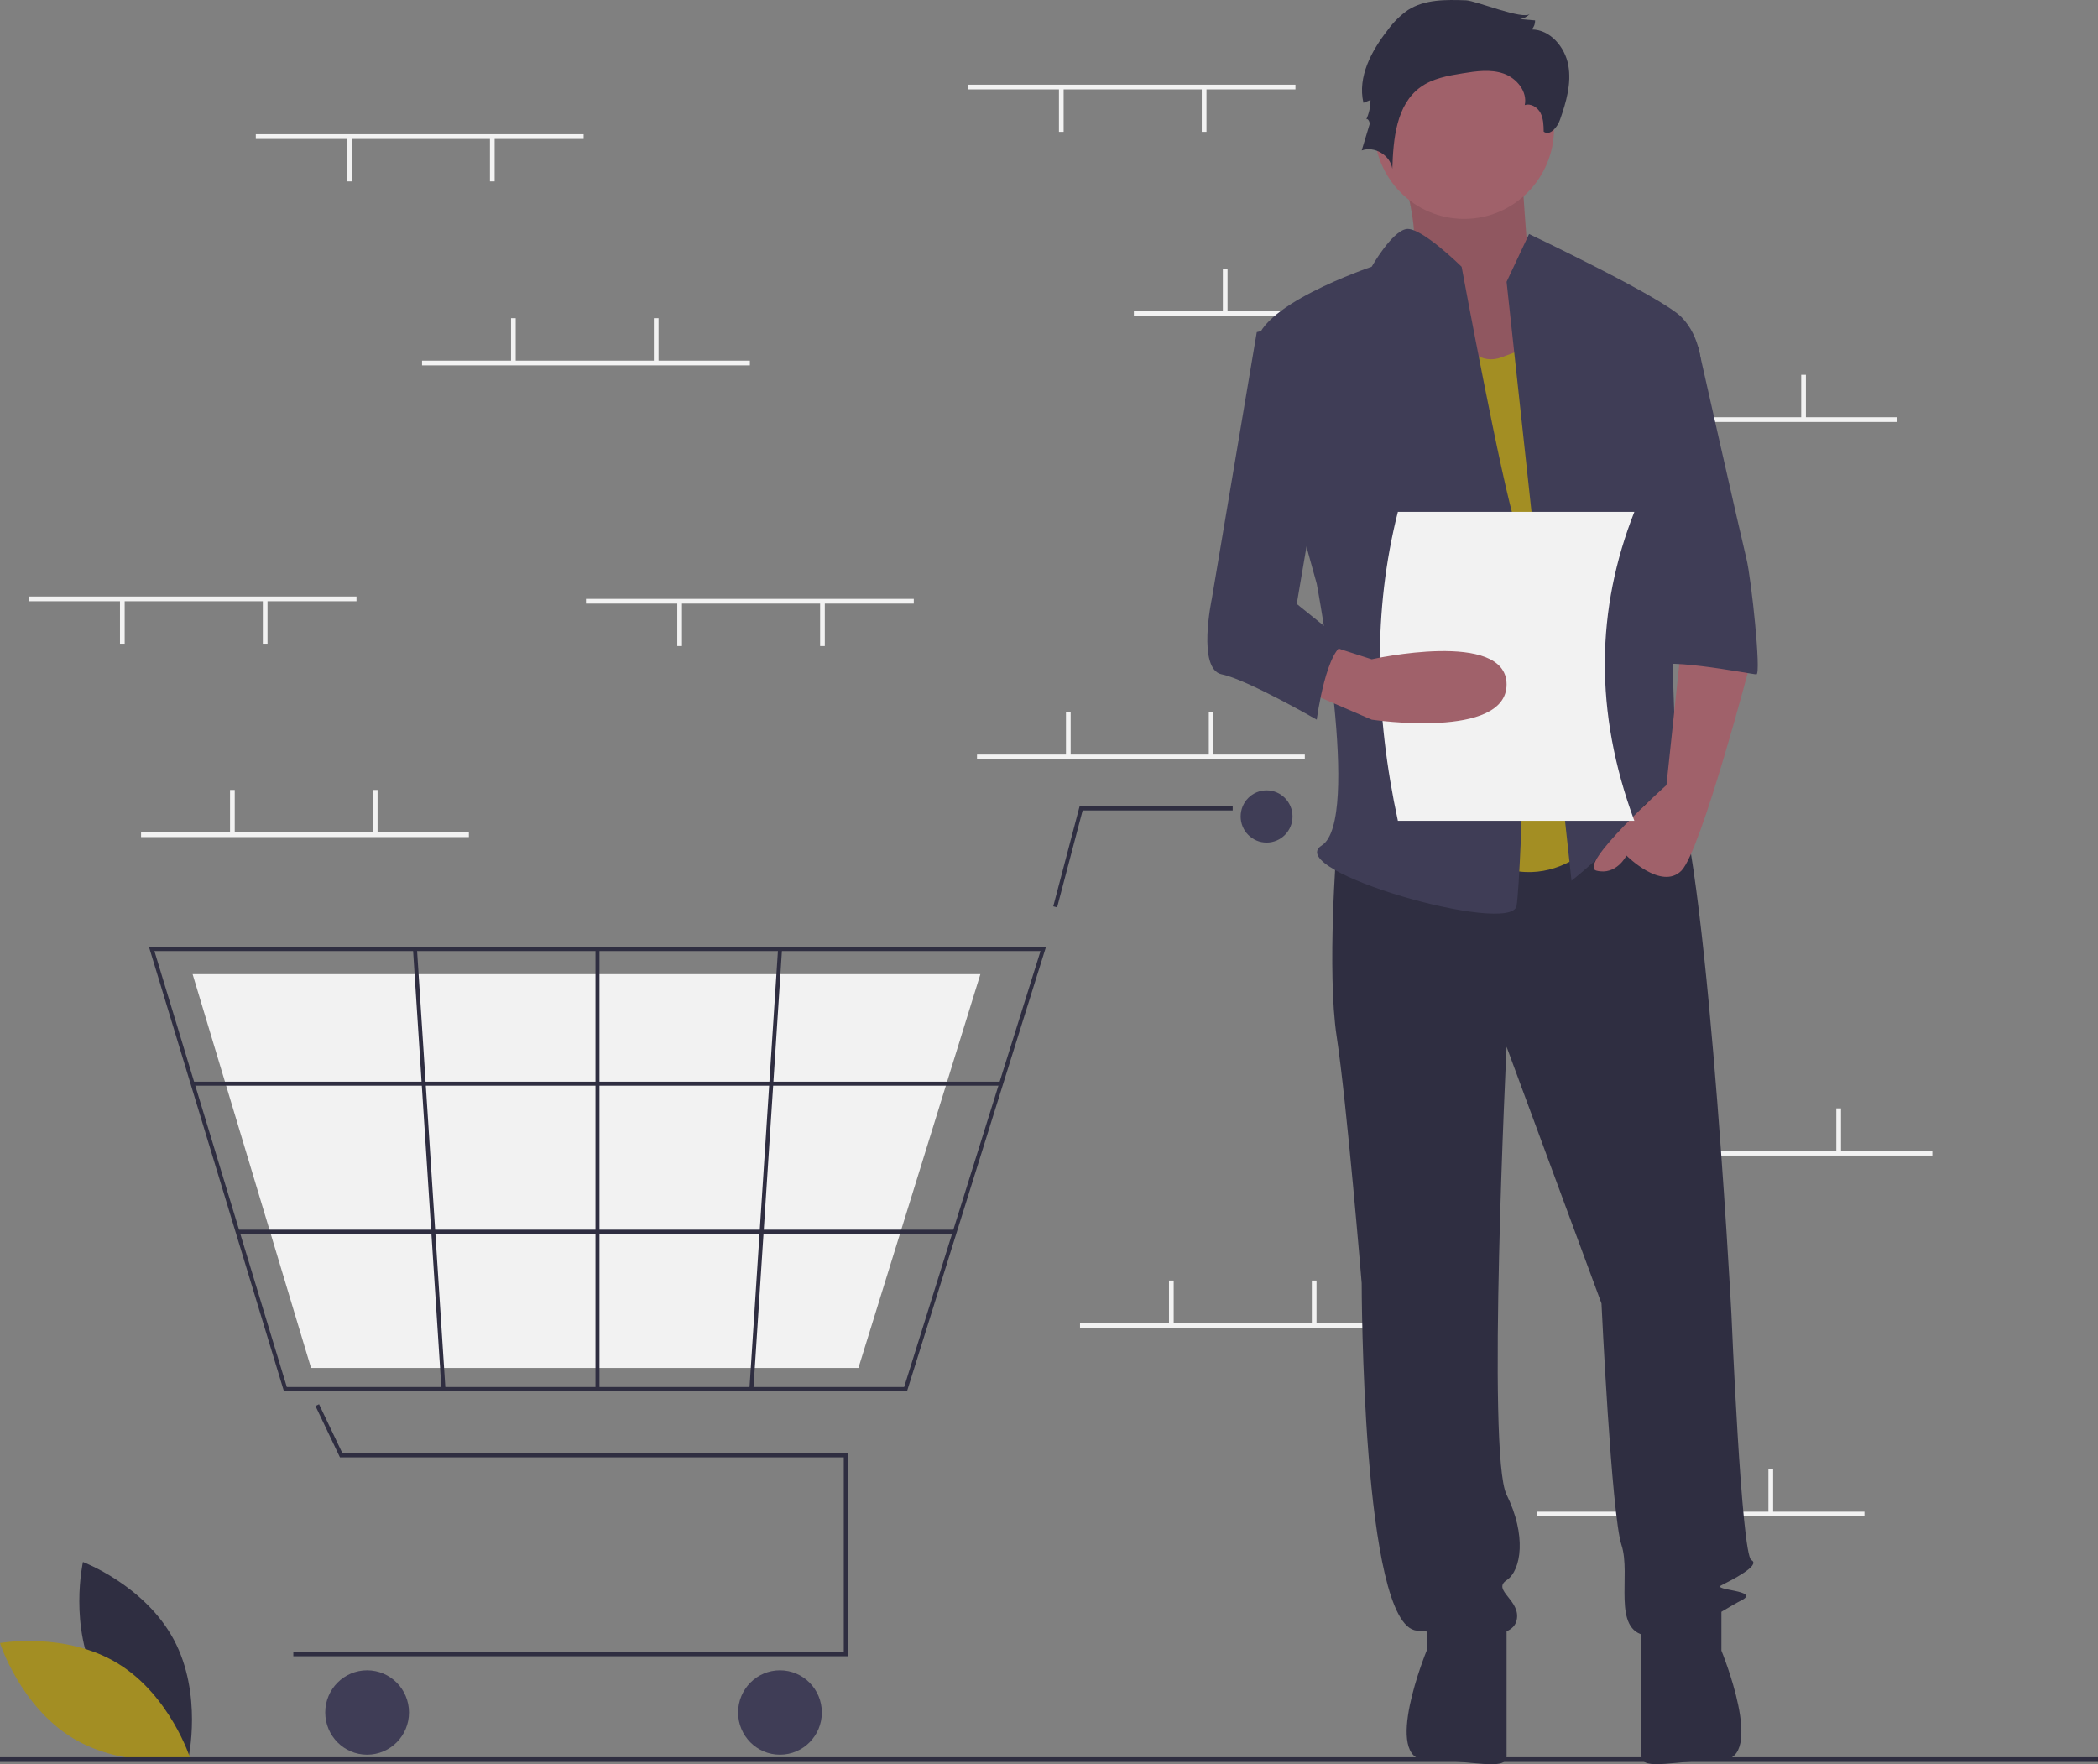 <svg width="88" height="74" viewBox="0 0 88 74" fill="none" xmlns="http://www.w3.org/2000/svg">
<rect x="0" y="0" width="88" height="74" fill="#808080" stroke="none"/>
<g clip-path="url(#clip0_487_1364)">
<path d="M4.089 70.514C5.31 72.794 7.9 73.773 7.9 73.773C7.9 73.773 8.512 71.055 7.291 68.775C6.071 66.495 3.48 65.516 3.48 65.516C3.48 65.516 2.869 68.234 4.089 70.514Z" fill="#2F2E41"/>
<path d="M4.928 69.764C7.132 71.1 7.981 73.752 7.981 73.752C7.981 73.752 5.256 74.24 3.053 72.904C0.849 71.569 0 68.916 0 68.916C0 68.916 2.724 68.428 4.928 69.764Z" fill="#A38E23"/>
<path d="M54.337 3.553H40.587V3.75H54.337V3.553Z" fill="#F2F2F2"/>
<path d="M50.605 3.701H50.408V5.531H50.605V3.701Z" fill="#F2F2F2"/>
<path d="M44.614 3.701H44.417V5.531H44.614V3.701Z" fill="#F2F2F2"/>
<path d="M61.31 13.05H47.56V13.248H61.31V13.05Z" fill="#F2F2F2"/>
<path d="M51.489 11.269H51.292V13.1H51.489V11.269Z" fill="#F2F2F2"/>
<path d="M57.48 11.269H57.283V13.1H57.48V11.269Z" fill="#F2F2F2"/>
<path d="M79.578 17.502H65.828V17.7H79.578V17.502Z" fill="#F2F2F2"/>
<path d="M69.757 15.721H69.56V17.552H69.757V15.721Z" fill="#F2F2F2"/>
<path d="M75.748 15.721H75.551V17.552H75.748V15.721Z" fill="#F2F2F2"/>
<path d="M78.203 63.408H64.453V63.606H78.203V63.408Z" fill="#F2F2F2"/>
<path d="M68.382 61.627H68.185V63.457H68.382V61.627Z" fill="#F2F2F2"/>
<path d="M74.373 61.627H74.176V63.457H74.373V61.627Z" fill="#F2F2F2"/>
<path d="M54.73 31.65H40.98V31.848H54.73V31.65Z" fill="#F2F2F2"/>
<path d="M44.908 29.869H44.712V31.699H44.908V29.869Z" fill="#F2F2F2"/>
<path d="M50.899 29.869H50.703V31.699H50.899V29.869Z" fill="#F2F2F2"/>
<path d="M59.051 55.493H45.301V55.691H59.051V55.493Z" fill="#F2F2F2"/>
<path d="M49.23 53.712H49.033V55.542H49.23V53.712Z" fill="#F2F2F2"/>
<path d="M55.221 53.712H55.024V55.542H55.221V53.712Z" fill="#F2F2F2"/>
<path d="M81.051 48.271H67.301V48.469H81.051V48.271Z" fill="#F2F2F2"/>
<path d="M71.23 46.49H71.033V48.32H71.23V46.49Z" fill="#F2F2F2"/>
<path d="M77.221 46.49H77.024V48.32H77.221V46.49Z" fill="#F2F2F2"/>
<path d="M35.559 69.47H12.304V69.302H35.392V61.128H14.259L13.232 58.973L13.383 58.9L14.364 60.959H35.559V69.47Z" fill="#2F2E41"/>
<path d="M15.399 73.599C16.369 73.599 17.156 72.807 17.156 71.829C17.156 70.852 16.369 70.06 15.399 70.06C14.429 70.06 13.642 70.852 13.642 71.829C13.642 72.807 14.429 73.599 15.399 73.599Z" fill="#3F3D56"/>
<path d="M32.715 73.599C33.685 73.599 34.472 72.807 34.472 71.829C34.472 70.852 33.685 70.06 32.715 70.06C31.745 70.06 30.959 70.852 30.959 71.829C30.959 72.807 31.745 73.599 32.715 73.599Z" fill="#3F3D56"/>
<path d="M53.127 35.342C53.727 35.342 54.214 34.851 54.214 34.246C54.214 33.641 53.727 33.151 53.127 33.151C52.526 33.151 52.039 33.641 52.039 34.246C52.039 34.851 52.526 35.342 53.127 35.342Z" fill="#3F3D56"/>
<path d="M38.047 58.347H11.907L6.251 39.724H43.872L43.837 39.833L38.047 58.347ZM12.031 58.178H37.924L43.644 39.892H6.477L12.031 58.178Z" fill="#2F2E41"/>
<path d="M36.006 57.378H13.047L8.079 40.861H41.122L41.092 40.959L36.006 57.378Z" fill="#F2F2F2"/>
<path d="M44.34 38.06L44.178 38.017L45.282 33.825H51.705V33.994H45.411L44.34 38.06Z" fill="#2F2E41"/>
<path d="M41.992 45.37H8.079V45.538H41.992V45.37Z" fill="#2F2E41"/>
<path d="M40.05 51.579H9.965V51.747H40.05V51.579Z" fill="#2F2E41"/>
<path d="M25.145 39.808H24.977V58.263H25.145V39.808Z" fill="#2F2E41"/>
<path d="M32.635 39.803L31.434 58.257L31.601 58.268L32.802 39.814L32.635 39.803Z" fill="#2F2E41"/>
<path d="M17.49 39.803L17.323 39.813L18.517 58.268L18.684 58.257L17.49 39.803Z" fill="#2F2E41"/>
<path d="M88 73.706H0V73.904H88V73.706Z" fill="#2F2E41"/>
<path d="M58.478 6.122C58.478 6.122 59.913 10.238 59.03 10.871C58.147 11.505 62.012 16.676 62.012 16.676L66.65 15.41L64.11 11.082C64.11 11.082 63.779 6.755 63.779 6.122C63.779 5.488 58.478 6.122 58.478 6.122Z" fill="#A0616A"/>
<path opacity="0.1" d="M58.478 6.122C58.478 6.122 59.913 10.238 59.03 10.871C58.147 11.505 62.012 16.676 62.012 16.676L66.65 15.41L64.11 11.082C64.11 11.082 63.779 6.755 63.779 6.122C63.779 5.488 58.478 6.122 58.478 6.122Z" fill="black"/>
<path d="M56.068 35.463C56.068 35.463 55.649 40.741 56.068 43.485C56.487 46.229 57.116 53.828 57.116 53.828C57.116 53.828 57.116 68.183 59.421 68.394C61.726 68.605 63.402 68.816 63.612 67.972C63.821 67.127 62.564 66.705 63.193 66.283C63.821 65.861 64.031 64.383 63.193 62.694C62.355 61.005 63.193 43.907 63.193 43.907L67.174 54.673C67.174 54.673 67.593 63.539 68.013 64.805C68.432 66.072 67.593 68.394 69.06 68.605C70.527 68.816 72.204 67.549 73.042 67.127C73.88 66.705 71.784 66.705 72.204 66.494C72.623 66.283 73.88 65.65 73.461 65.438C73.042 65.227 72.623 55.095 72.623 55.095C72.623 55.095 71.47 33.458 70.003 32.614C68.536 31.769 67.593 33.224 67.593 33.224L56.068 35.463Z" fill="#2F2E41"/>
<path d="M59.84 67.549V69.238C59.84 69.238 57.954 73.829 59.84 73.829C61.726 73.829 63.193 74.304 63.193 73.671V67.972L59.84 67.549Z" fill="#2F2E41"/>
<path d="M72.204 67.546V69.235C72.204 69.235 74.09 73.826 72.204 73.826C70.318 73.826 68.851 74.301 68.851 73.668V67.969L72.204 67.546Z" fill="#2F2E41"/>
<path d="M61.412 9.182C63.495 9.182 65.184 7.481 65.184 5.383C65.184 3.284 63.495 1.583 61.412 1.583C59.328 1.583 57.64 3.284 57.64 5.383C57.64 7.481 59.328 9.182 61.412 9.182Z" fill="#A0616A"/>
<path d="M60.259 12.454C60.259 12.454 61.307 15.621 62.983 14.988L64.66 14.354L67.593 34.619C67.593 34.619 65.288 37.996 61.935 35.886C58.583 33.775 60.259 12.454 60.259 12.454Z" fill="#A38E23"/>
<path d="M63.193 11.821L64.136 9.816C64.136 9.816 69.689 12.454 70.527 13.299C71.365 14.143 71.365 15.41 71.365 15.41L69.899 20.687C69.899 20.687 70.318 32.297 70.318 32.719C70.318 33.141 71.785 35.463 70.737 34.619C69.689 33.775 69.48 32.93 68.641 34.197C67.803 35.463 65.917 36.941 65.917 36.941L63.193 11.821Z" fill="#3F3D56"/>
<path d="M70.527 27.02L69.899 32.93C69.899 32.93 66.127 36.308 66.965 36.519C67.803 36.73 68.222 35.886 68.222 35.886C68.222 35.886 69.689 37.363 70.527 36.519C71.365 35.675 73.461 27.653 73.461 27.653L70.527 27.02Z" fill="#A0616A"/>
<path d="M61.492 0.013C60.656 -0.017 59.761 -0.032 59.056 0.422C58.731 0.65 58.447 0.93 58.214 1.252C57.527 2.126 56.934 3.227 57.189 4.312L57.485 4.195C57.485 4.485 57.421 4.771 57.298 5.032C57.34 4.91 57.48 5.108 57.442 5.231L57.116 6.31C57.652 6.112 58.319 6.513 58.401 7.082C58.438 5.83 58.568 4.393 59.576 3.66C60.085 3.29 60.729 3.177 61.348 3.077C61.92 2.984 62.519 2.896 63.066 3.086C63.613 3.275 64.079 3.839 63.955 4.409C64.208 4.321 64.49 4.498 64.615 4.736C64.739 4.974 64.746 5.254 64.75 5.523C65.019 5.714 65.325 5.334 65.435 5.021C65.692 4.287 65.921 3.505 65.782 2.738C65.643 1.972 65.023 1.24 64.25 1.237C64.344 1.133 64.394 0.997 64.39 0.856L63.752 0.802C63.914 0.779 64.063 0.7 64.173 0.579C63.918 0.862 61.906 0.028 61.492 0.013Z" fill="#2F2E41"/>
<path d="M61.307 11.188C61.307 11.188 59.601 9.504 58.987 9.607C58.373 9.71 57.535 11.188 57.535 11.188C57.535 11.188 52.506 12.877 52.715 14.565C52.925 16.254 55.23 24.487 55.23 24.487C55.23 24.487 57.116 34.408 55.439 35.463C53.763 36.519 63.402 39.263 63.612 37.996C63.822 36.73 64.241 24.064 63.612 22.165C62.983 20.265 61.307 11.188 61.307 11.188Z" fill="#3F3D56"/>
<path d="M68.641 14.565H71.233C71.233 14.565 73.042 22.587 73.252 23.431C73.461 24.276 73.88 28.286 73.671 28.286C73.461 28.286 69.27 27.442 69.27 28.075L68.641 14.565Z" fill="#3F3D56"/>
<path d="M68.553 34.429H58.634C57.666 29.943 57.585 25.61 58.634 21.469H68.553C66.953 25.535 66.853 29.839 68.553 34.429Z" fill="#F2F2F2"/>
<path d="M54.601 28.919L57.535 30.186C57.535 30.186 63.193 31.03 63.193 28.709C63.193 26.387 57.535 27.653 57.535 27.653L55.649 27.046L54.601 28.919Z" fill="#A0616A"/>
<path d="M55.23 13.299L52.715 13.932L50.829 25.12C50.829 25.12 50.2 28.075 51.248 28.286C52.296 28.497 55.23 30.186 55.23 30.186C55.23 30.186 55.649 27.02 56.487 27.02L54.392 25.331L55.649 17.943L55.23 13.299Z" fill="#3F3D56"/>
<path d="M19.667 34.915H5.917V35.112H19.667V34.915Z" fill="#F2F2F2"/>
<path d="M9.846 33.134H9.649V34.964H9.846V33.134Z" fill="#F2F2F2"/>
<path d="M15.837 33.134H15.64V34.964H15.837V33.134Z" fill="#F2F2F2"/>
<path d="M24.48 5.63H10.73V5.828H24.48V5.63Z" fill="#F2F2F2"/>
<path d="M20.748 5.779H20.551V7.609H20.748V5.779Z" fill="#F2F2F2"/>
<path d="M14.757 5.779H14.56V7.609H14.757V5.779Z" fill="#F2F2F2"/>
<path d="M38.328 25.12H24.578V25.318H38.328V25.12Z" fill="#F2F2F2"/>
<path d="M34.596 25.269H34.399V27.099H34.596V25.269Z" fill="#F2F2F2"/>
<path d="M28.605 25.269H28.408V27.099H28.605V25.269Z" fill="#F2F2F2"/>
<path d="M14.953 25.021H1.203V25.219H14.953V25.021Z" fill="#F2F2F2"/>
<path d="M11.221 25.17H11.024V27H11.221V25.17Z" fill="#F2F2F2"/>
<path d="M5.23 25.17H5.033V27H5.23V25.17Z" fill="#F2F2F2"/>
<path d="M31.453 15.128H17.703V15.326H31.453V15.128Z" fill="#F2F2F2"/>
<path d="M21.631 13.347H21.435V15.177H21.631V13.347Z" fill="#F2F2F2"/>
<path d="M27.623 13.347H27.426V15.177H27.623V13.347Z" fill="#F2F2F2"/>
</g>
<defs>
<clipPath id="clip0_487_1364">
<rect width="88" height="74" fill="white"/>
</clipPath>
</defs>
</svg>
